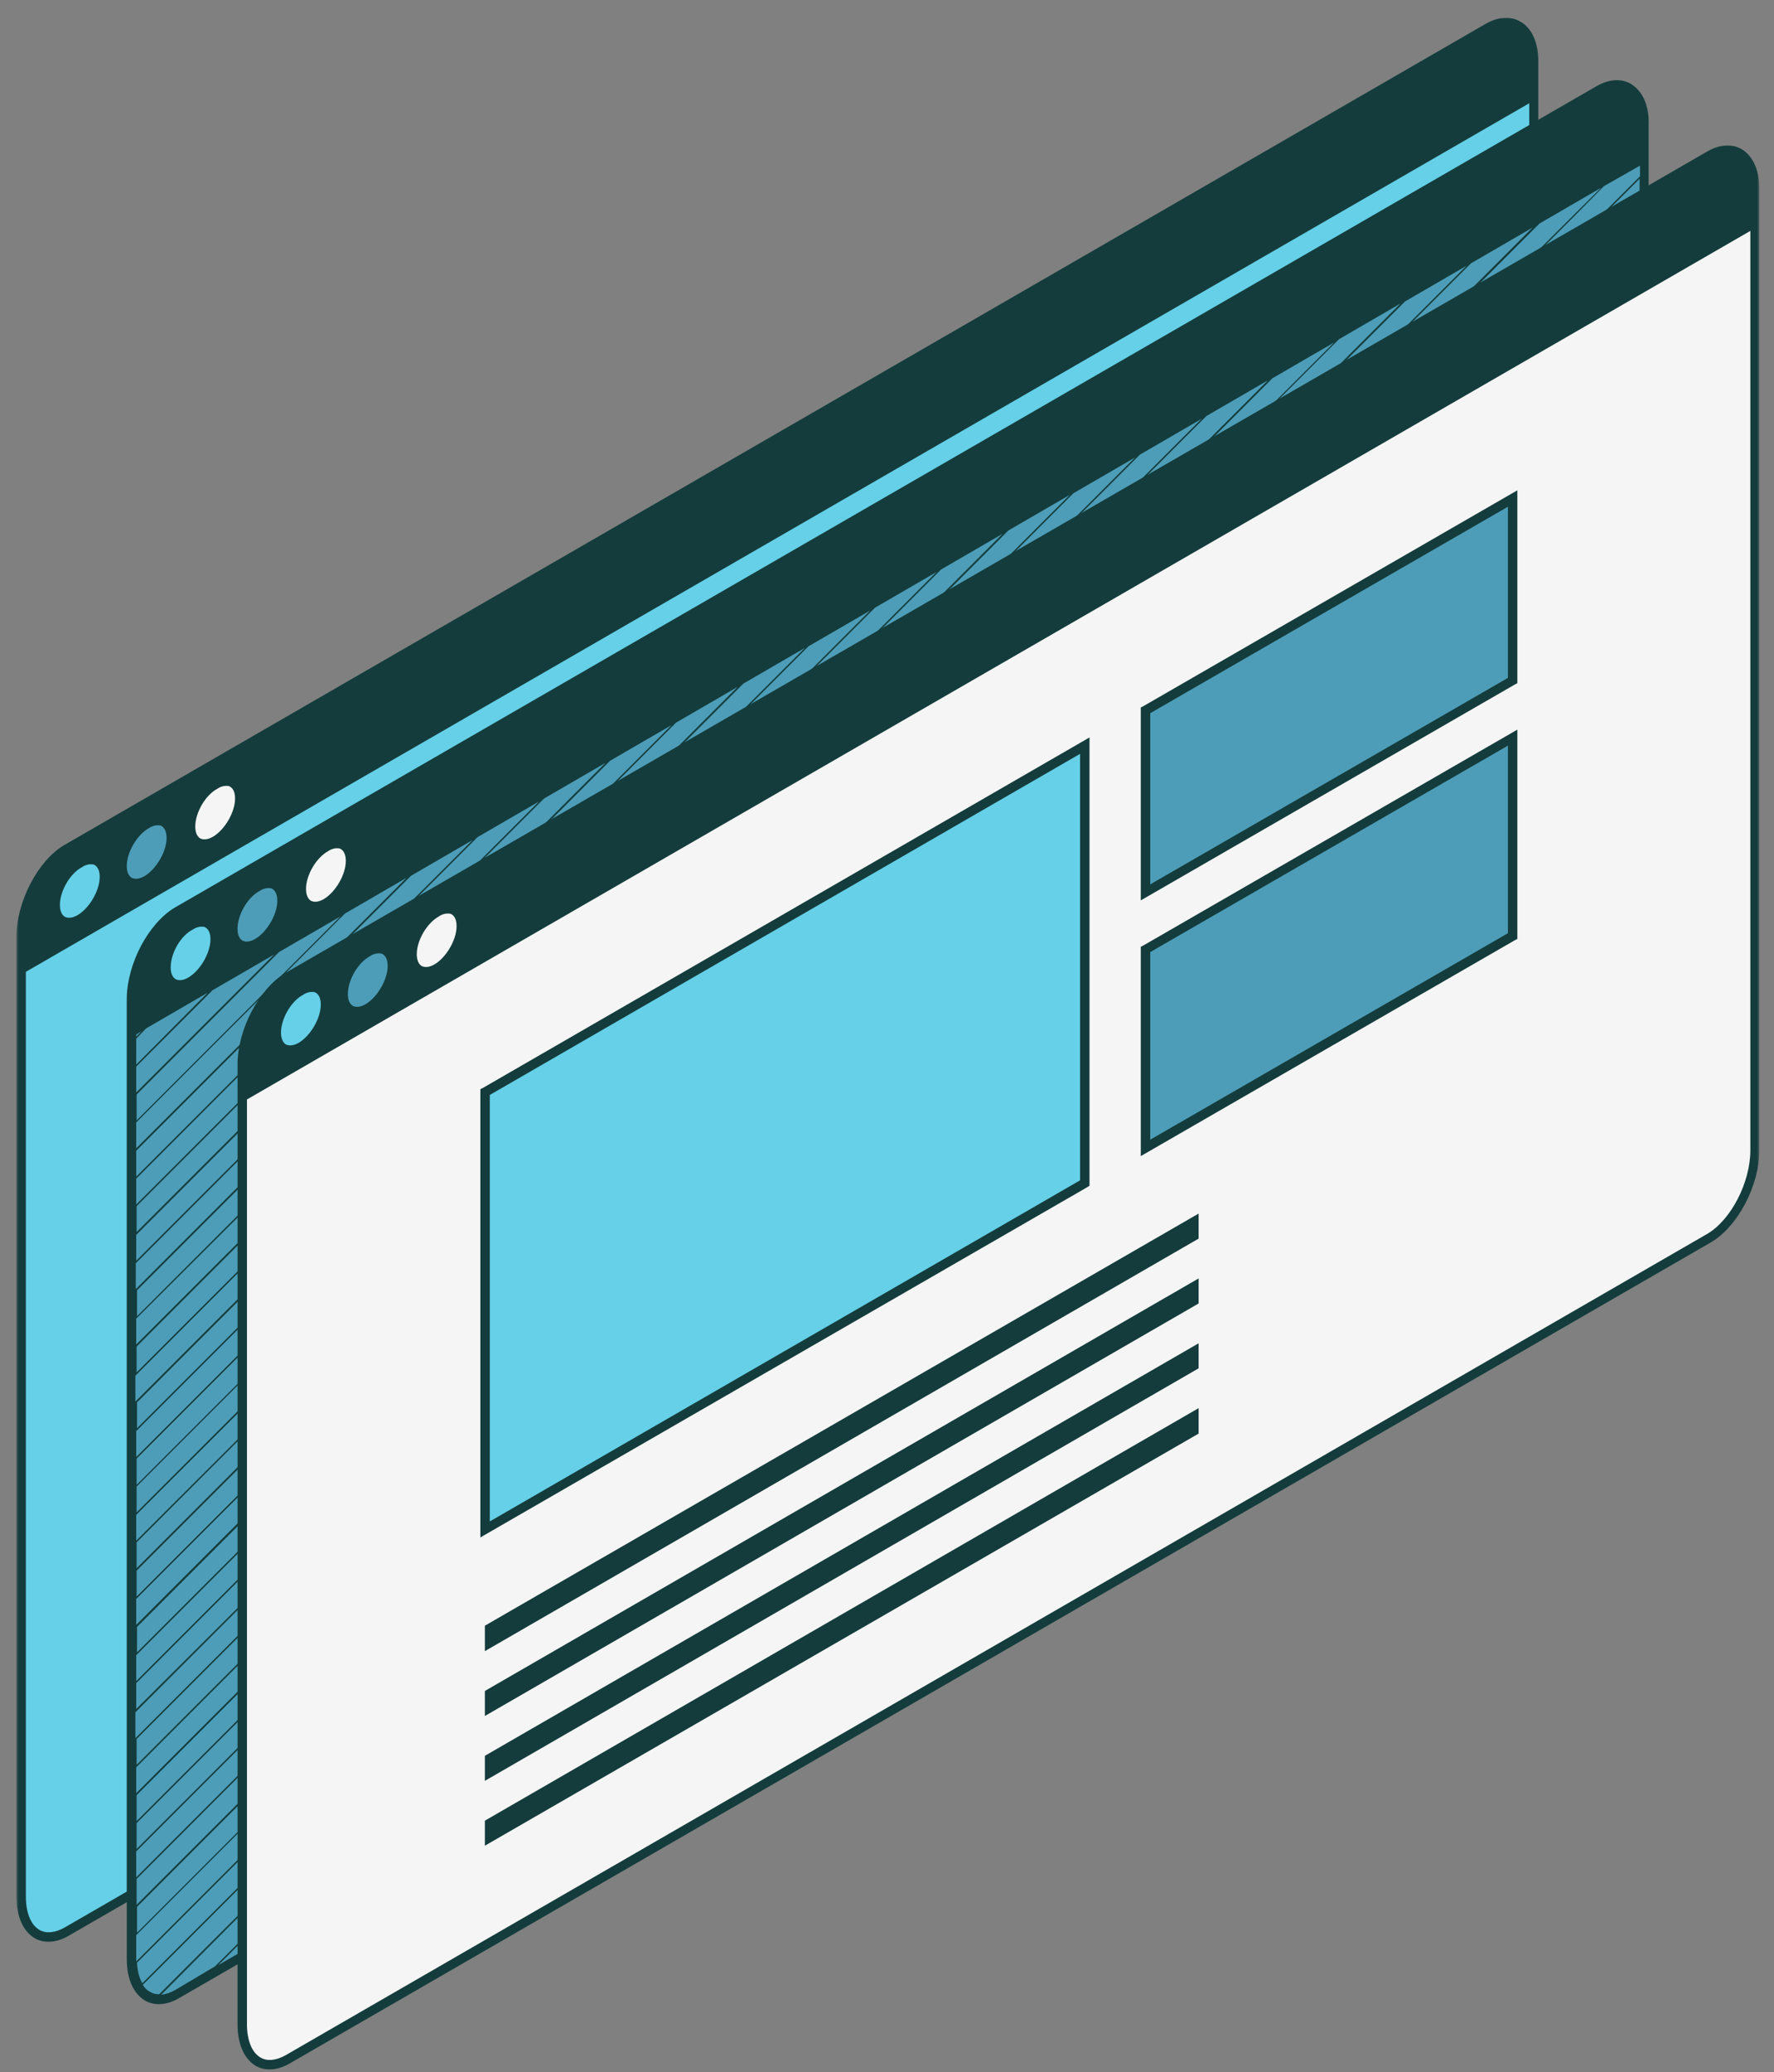 <svg width="795" height="928" viewBox="0 0 795 928" fill="none" xmlns="http://www.w3.org/2000/svg">
<rect x="0" y="0" width="795" height="928" fill="#808080" stroke="none"/>
<path d="M687.526 28.218V458.01C687.526 473.265 678.334 490.911 666.938 497.349L30.156 865C18.761 871.619 9.568 864.635 9.568 849.375V419.588C9.568 404.328 18.761 386.682 30.156 380.25L666.938 12.593C678.151 5.979 687.526 12.963 687.526 28.218Z" fill="#65D0E7"/>
<mask id="mask0_540_43" style="mask-type:luminance" maskUnits="userSpaceOnUse" x="7" y="7" width="683" height="864">
<path d="M7.365 7.667H690V870.334H7.365V7.667Z" fill="white"/>
</mask>
<g mask="url(#mask0_540_43)">
<path d="M681.276 9.652C676.86 7.079 671.349 7.448 665.646 10.756L28.87 378.412C17.104 385.214 7.365 403.782 7.365 419.589V849.376C7.365 858.198 10.302 864.818 15.453 867.943C17.292 869.047 19.495 869.599 21.703 869.599C24.641 869.599 27.766 868.678 30.891 866.839L667.672 499.188C679.62 492.198 689.365 473.818 689.365 458.011V28.219C689.547 19.396 686.604 12.594 681.276 9.652ZM665.834 495.511L29.058 863.162C24.828 865.553 20.781 866.105 17.656 864.266C13.797 862.063 11.594 856.547 11.594 849.376V435.214L685.318 46.235V458.011C685.318 472.349 676.495 489.261 665.834 495.511Z" fill="#143C3C"/>
</g>
<path d="M26.849 405.25C26.849 407.823 27.584 409.661 29.058 410.578C30.526 411.317 32.547 411.13 34.755 409.843C40.084 406.718 44.682 398.817 44.682 392.75C44.682 390.177 43.943 388.338 42.474 387.416C41.922 387.052 41.37 387.052 40.636 387.052C39.531 387.052 38.063 387.416 36.776 388.338C31.443 391.093 26.849 399 26.849 405.25Z" fill="#65D0E7"/>
<path d="M56.812 387.787C56.812 390.36 57.547 392.198 59.021 393.115C60.49 393.854 62.51 393.667 64.719 392.381C70.047 389.256 74.646 381.354 74.646 375.287C74.646 372.714 73.906 370.875 72.438 369.953C71.885 369.589 71.333 369.589 70.599 369.589C69.495 369.589 68.026 369.953 66.74 370.875C61.406 373.818 56.812 381.719 56.812 387.787Z" fill="#4D9DB8"/>
<path d="M87.51 370.141C87.51 372.714 88.245 374.552 89.719 375.469C91.187 376.203 93.208 376.021 95.416 374.734C100.745 371.609 105.344 363.703 105.344 357.641C105.344 355.062 104.609 353.224 103.135 352.307C102.583 351.937 102.036 351.938 101.297 351.938C100.198 351.938 98.724 352.307 97.437 353.224C92.109 355.984 87.51 363.891 87.51 370.141Z" fill="#F5F5F5"/>
<path d="M736.974 56.161V485.947C736.974 501.208 727.781 518.854 716.386 525.286L79.609 892.942C68.209 899.562 59.021 892.573 59.021 877.317V447.531C59.021 432.27 68.209 414.625 79.609 408.192L716.386 40.536C727.781 33.916 736.974 40.906 736.974 56.161Z" fill="#4D9DB8"/>
<path d="M730.906 37.594C726.495 35.021 720.979 35.391 715.281 38.698L78.505 406.354C66.557 413.339 56.812 431.719 56.812 447.531V877.318C56.812 886.141 59.755 892.761 64.901 895.886C66.74 896.99 68.943 897.537 71.151 897.537C74.094 897.537 77.219 896.62 80.344 894.781L717.12 527.125C729.068 520.141 738.813 501.761 738.813 485.948V56.162C739.177 47.339 736.052 40.719 730.906 37.594ZM734.953 74.177V78.959L692.854 121.052L642.672 171.24L542.302 271.61L492.115 321.792L240.823 573.083L190.641 623.271L90.271 723.641L61.042 752.865V741.287L103.135 699.188L165.823 636.505L253.693 548.636L316.375 485.948L404.432 397.714L467.115 335.026L554.984 247.156L617.854 184.474L705.724 96.604L718.776 83.37L734.953 74.177ZM680.172 271.792L642.484 309.474L529.615 422.344L491.932 460.031L379.063 572.901L341.375 610.583L228.505 723.453L190.823 761.141L77.953 874.011L63.797 888.162C62.328 885.776 61.594 882.651 61.406 878.974L241.745 698.636L317.115 623.271L392.479 547.901L467.849 472.531L490.464 449.922L493.036 447.344L735.688 204.693V216.276L680.172 271.792ZM667.672 271.792L642.484 296.974L516.932 422.531L491.75 447.714L366.193 573.266L341.375 598.083L215.823 723.641L190.641 748.823L65.083 874.375L61.042 878.422C61.042 878.052 61.042 877.688 61.042 877.318V866.656L734.583 193.115V204.693L667.672 271.792ZM655.172 271.792L642.672 284.292L504.615 422.344L492.115 434.844L354.063 572.901L341.563 585.401L203.505 723.453L61.406 865.552V853.974L735.135 180.245V191.828L655.172 271.792ZM642.484 271.792L61.224 853.052V841.474L166.188 736.505L203.875 698.823L316.745 585.953L354.427 548.266L467.297 435.396L504.984 397.714L617.854 284.844L655.536 247.156L734.953 167.745V179.328L642.484 271.792ZM629.984 271.792L61.042 840.735V829.156L191.005 699.188L341.563 548.636L492.115 398.078L642.672 247.526L734.583 155.615V167.193L629.984 271.792ZM617.484 271.792L316.193 573.083L165.641 723.641L61.224 828.052V816.469L166.188 711.505L316.745 560.953L329.245 548.453L467.297 410.396L617.854 259.844L734.953 142.745V154.323L617.484 271.792ZM642.484 234.104L604.802 271.792L491.932 384.844L190.823 685.953L153.141 723.641L61.224 815.552V803.969L166.188 699.005L316.745 548.453L467.297 397.896L491.932 373.266L492.484 372.714L618.036 247.156L735.135 130.063V141.641L642.484 234.104ZM642.484 221.604L592.302 271.792L491.932 372.162L441.745 422.344L341.375 522.714L291.193 572.901L61.042 803.052V791.469L166.005 686.505L304.063 548.453L316.563 535.953L454.615 397.896L605.167 247.344L617.672 234.844L734.766 117.745V129.323L642.484 221.604ZM730.354 121.235L642.484 209.104L579.802 271.792L491.932 359.662L429.245 422.344L341.375 510.214L278.693 572.901L190.823 660.771L128.135 723.453L61.224 790.37V778.787L316.927 523.083L442.484 397.531L467.667 372.344L491.75 348.266L492.667 347.344L735.318 104.693V116.271L730.354 121.235ZM717.854 121.235L567.115 271.974L491.75 347.344L190.271 648.823L114.901 724.188L60.672 778.417V766.839L127.953 699.557L165.641 661.875L278.51 549L734.401 93.109V104.693L717.854 121.235ZM705.354 121.235L642.672 183.922L554.802 271.792L492.115 334.474L404.245 422.344L341.563 485.031L253.693 572.901L191.005 635.583L103.135 723.453L61.042 765.365V753.787L490.646 324.182L492.297 322.526L567.667 247.156L617.854 196.974L718.224 96.604L734.766 80.057V91.641L705.354 121.235ZM680.172 121.235L61.406 740V728.604L689.911 100.099L717.49 84.104L680.172 121.235ZM63.432 461.87L61.042 464.261V463.339L63.432 461.87ZM65.453 460.583L93.026 444.589L61.042 476.761V465.177L65.453 460.583ZM95.234 443.485L122.807 427.495L61.042 489.261V477.677L95.234 443.485ZM125.01 426.391L152.589 410.396L140.635 422.344L61.224 501.761V490.177L125.01 426.391ZM154.609 409.11L182.182 393.115L152.953 422.344L61.042 514.261V502.677L154.609 409.11ZM166.005 410.396L184.203 392.198L211.781 376.203L61.042 526.943V515.365L166.005 410.396ZM191.193 397.714L213.984 374.917L241.557 358.927L61.042 539.443V527.865L191.193 397.714ZM166.005 435.396L203.693 397.714L243.766 357.641L271.339 341.646L61.224 551.761V540.177L166.005 435.396ZM65.635 548.453L216.193 397.896L273.359 340.724L300.938 324.735L61.042 564.63V553.047L65.635 548.453ZM78.135 548.453L302.958 323.63L330.531 307.636L215.641 422.531L190.453 447.714L64.901 573.266L60.859 577.313V565.729L78.135 548.453ZM90.823 548.453L166.188 473.083L333.104 306.167L360.677 290.172L228.505 422.344L190.823 460.031L77.953 572.901L61.406 589.443V577.865L90.823 548.453ZM103.323 548.453L166.005 485.766L253.875 397.896L316.563 335.214L362.333 289.438L389.906 273.448L341.193 322.162L240.823 422.344L190.641 472.531L61.042 602.13V590.547L103.323 548.453ZM115.823 548.453L166.005 498.266L266.375 397.896L316.563 347.714L392.115 272.156L419.688 256.167L404.063 271.792L341.375 334.474L253.505 422.344L190.823 485.031L61.224 614.63V603.047L115.823 548.453ZM128.323 548.453L166.005 510.766L278.875 397.896L316.563 360.214L421.708 255.063L449.281 239.068L416.38 271.974L60.672 627.682V616.099L128.323 548.453ZM141.005 548.453L166.188 523.266L291.745 397.714L316.927 372.526L442.484 246.974L451.859 237.599L479.432 221.604L429.432 271.61L341.563 359.479L278.875 422.162L191.005 510.031L128.323 572.719L61.406 639.63V628.047L141.005 548.453ZM153.505 548.453L467.115 234.844L481.083 220.87L508.661 204.88L491.75 221.792L441.563 271.974L341.193 372.344L291.01 422.531L190.641 522.901L140.453 573.083L61.042 652.495V640.917L153.505 548.453ZM166.005 548.453L491.75 222.708L492.297 222.156L510.865 203.594L538.438 187.599L454.245 271.792L341.375 384.844L303.693 422.531L61.224 665V653.235L166.005 548.453ZM166.005 560.953L540.646 186.313L568.219 170.318L316.193 422.344L165.641 572.901L61.224 677.313V665.735L166.005 560.953ZM191.193 548.453L341.745 397.896L570.24 169.401L597.818 153.406L178.141 573.083L61.042 690V678.417L191.193 548.453ZM166.005 585.953L600.021 151.938L627.594 135.943L491.932 271.61L341.375 422.162L190.823 572.719L61.224 702.313V690.735L166.005 585.953ZM65.635 699.005L166.005 598.636L216.193 548.453L316.563 448.083L366.745 397.896L467.115 297.526L517.302 247.344L629.62 135.026L657.193 119.031L654.984 121.235L642.484 133.735L504.432 271.792L491.932 284.292L353.875 422.344L341.375 434.844L203.323 572.901L61.224 715V703.417L65.635 699.005ZM78.135 699.005L166.005 611.136L228.693 548.453L316.563 460.583L379.245 397.896L492.115 285.026L529.802 247.344L617.672 159.474L659.214 117.927L686.786 101.932L667.302 121.422L642.12 146.604L516.563 272.156L491.38 297.344L61.042 727.682V716.099L78.135 699.005ZM63.984 888.901L103.323 849.563L166.005 786.875L253.875 699.005L316.563 636.323L404.432 548.453L467.115 485.766L734.953 217.927V229.511L492.115 472.349L391.563 573.083L341.375 623.271L240.823 723.641L90.271 874.193L71.333 893.125C69.865 893.125 68.396 892.761 67.292 892.026C66.005 891.474 64.901 890.37 63.984 888.901ZM78.688 891.104C76.484 892.391 74.276 893.125 72.255 893.313L115.823 849.563L166.005 799.375L266.375 699.005L316.563 648.823L416.932 548.453L467.115 498.266L734.766 230.615V242.193L705.172 271.792L642.484 334.474L554.615 422.344L491.932 485.031L404.063 572.901L341.375 635.583L253.505 723.453L190.823 786.141L102.953 874.011L96.333 880.625L78.688 891.104ZM734.031 494.037L690.099 537.974L662.521 553.964L668.036 548.453L734.953 481.537V485.766C734.953 488.521 734.583 491.281 734.031 494.037ZM715.281 523.448L692.12 536.87L733.667 495.323C731.089 507.089 723.922 518.49 715.281 523.448ZM660.5 555.068L632.927 571.063L734.953 469.037V480.62L660.5 555.068ZM630.719 572.349L603.146 588.344L734.953 456.537V468.12L630.719 572.349ZM617.484 573.083L601.125 589.443L573.552 605.438L734.953 444.037V455.62L617.484 573.083ZM642.484 535.401L571.344 606.542L543.771 622.531L617.854 548.453L734.953 431.354V442.932L642.484 535.401ZM642.484 522.901L592.302 573.083L541.563 623.818L513.99 639.813L605.354 548.453L734.953 418.854V430.432L642.484 522.901ZM730.354 422.344L642.484 510.214L579.802 572.901L511.969 640.735L484.396 656.724L734.953 406.167V417.75L730.354 422.344ZM717.854 422.344L567.115 573.083L491.75 648.453L482.005 658.198L454.432 674.188L734.766 393.854V405.432L717.854 422.344ZM705.354 422.344L642.672 485.031L554.802 572.901L492.115 635.583L452.776 674.922L425.203 690.917L735.135 380.985V392.568L705.354 422.344ZM692.672 422.344L491.932 623.083L422.813 692.386L395.24 708.38L490.276 613.344L492.297 611.318L555.167 548.453L734.953 368.667V380.25L692.672 422.344ZM680.172 422.344L491.932 610.583L393.219 709.302L365.641 725.292L392.115 698.823L542.854 548.083L618.219 472.714L735.318 355.615V367.198L680.172 422.344ZM667.672 422.344L491.932 598.083L366.38 723.641L363.438 726.578L335.865 742.573L379.427 699.005L492.297 586.136L529.984 548.453L617.854 460.583L680.536 397.896L734.766 343.667V355.25L667.672 422.344ZM655.172 422.344L334.026 743.49L306.448 759.485L316.927 749.005L367.115 698.823L467.484 598.453L517.667 548.266L618.036 447.896L668.224 397.714L735.135 330.802V342.38L655.172 422.344ZM642.484 422.344L491.932 572.901L341.375 723.453L304.063 760.771L276.484 776.766L734.953 318.297V329.88L642.484 422.344ZM629.984 422.344L479.432 572.901L328.875 723.453L274.464 777.87L246.891 793.86L734.953 305.797V317.38L629.984 422.344ZM617.484 422.344L466.932 572.901L316.193 723.641L244.682 795.146L217.109 811.141L734.953 293.297V304.88L617.484 422.344ZM642.484 384.844L604.802 422.344L215.089 812.057L187.516 828.052L316.745 698.823L467.297 548.266L491.932 523.636L735.135 280.432V292.011L642.484 384.844ZM642.484 372.162L441.745 572.901L341.375 673.453L291.193 723.641L190.823 824.011L185.49 829.339L157.917 845.334L166.188 837.057L304.245 699.005L734.953 268.297V279.88L642.484 372.162ZM730.354 271.792L155.714 846.432L128.135 862.427L141.005 849.563L166.188 824.375L291.745 698.823L316.927 673.636L442.484 548.083L593.036 397.531L618.219 372.344L735.318 255.245V266.828L730.354 271.792ZM717.854 271.792L567.115 422.531L491.75 497.901L416.38 573.266L190.271 799.375L125.38 864.084L97.807 880.073L127.953 849.927L165.641 812.245L278.51 699.375L316.193 661.688L734.401 243.479V255.063L717.854 271.792Z" fill="#143C3C"/>
<path d="M76.484 433.193C76.484 435.766 77.219 437.604 78.688 438.521C80.156 439.256 82.182 439.073 84.385 437.787C89.719 434.662 94.312 426.756 94.312 420.693C94.312 418.12 93.578 416.282 92.109 415.36C91.557 414.995 91.005 414.995 90.271 414.995C89.167 414.995 87.698 415.36 86.412 416.282C80.896 419.037 76.484 426.943 76.484 433.193Z" fill="#65D0E7"/>
<path d="M106.448 415.912C106.448 418.485 107.182 420.323 108.651 421.245C110.125 421.979 112.146 421.792 114.349 420.506C119.682 417.381 124.276 409.479 124.276 403.412C124.276 400.839 123.542 399 122.073 398.078C121.521 397.714 120.969 397.714 120.234 397.714C119.13 397.714 117.661 398.078 116.375 399C111.042 401.756 106.448 409.662 106.448 415.912Z" fill="#4D9DB8"/>
<path d="M137.146 398.078C137.146 400.656 137.88 402.494 139.349 403.411C140.823 404.146 142.844 403.963 145.052 402.677C150.38 399.552 154.974 391.646 154.974 385.578C154.974 383.005 154.24 381.166 152.771 380.25C152.219 379.88 151.667 379.88 150.932 379.88C149.828 379.88 148.36 380.25 147.073 381.166C141.74 384.109 137.146 391.828 137.146 398.078Z" fill="#F5F5F5"/>
<path d="M766.015 69.765L129.239 437.422C117.844 444.036 108.651 461.682 108.651 476.76V906.547C108.651 921.802 117.844 928.791 129.239 922.172L766.015 554.515C777.417 547.901 786.604 530.25 786.604 515.177V85.39C786.604 70.13 777.417 63.145 766.015 69.765Z" fill="#F5F5F5"/>
<mask id="mask1_540_43" style="mask-type:luminance" maskUnits="userSpaceOnUse" x="106" y="65" width="683" height="863">
<path d="M106 65H788.365V927.667H106V65Z" fill="white"/>
</mask>
<g mask="url(#mask1_540_43)">
<path d="M780.542 66.823C776.13 64.251 770.614 64.62 764.917 67.927L128.135 435.584C116.187 442.568 106.448 460.948 106.448 476.761V906.547C106.448 915.37 109.385 921.99 114.536 925.115C116.375 926.214 118.578 926.766 120.786 926.766C123.724 926.766 126.849 925.849 129.974 924.011L766.755 556.355C778.703 549.37 788.443 530.99 788.443 515.178V85.391C788.63 76.568 785.687 69.948 780.542 66.823ZM764.917 552.678L128.135 920.334C123.911 922.724 119.864 923.277 116.739 921.438C112.88 919.23 110.672 913.714 110.672 906.547V492.386L784.401 103.407V515.178C784.401 529.516 775.76 546.428 764.917 552.678Z" fill="#143C3C"/>
</g>
<path d="M125.932 462.422C125.932 464.995 126.667 466.833 128.135 467.75C129.609 468.484 131.63 468.302 133.838 467.016C139.167 463.891 143.76 455.984 143.76 449.922C143.76 447.344 143.026 445.505 141.557 444.589C141.005 444.219 140.453 444.219 139.719 444.219C138.614 444.219 137.146 444.589 135.859 445.505C130.526 448.266 125.932 456.172 125.932 462.422Z" fill="#65D0E7"/>
<path d="M155.896 445.14C155.896 447.713 156.63 449.552 158.099 450.468C159.573 451.208 161.594 451.021 163.802 449.734C169.13 446.609 173.729 438.708 173.729 432.64C173.729 430.067 172.99 428.229 171.521 427.307C170.969 426.942 170.417 426.942 169.682 426.942C168.578 426.942 167.11 427.307 165.823 428.229C160.49 430.984 155.896 438.89 155.896 445.14Z" fill="#4D9DB8"/>
<path d="M186.776 427.307C186.776 429.88 187.515 431.719 188.984 432.641C190.453 433.375 192.479 433.193 194.682 431.906C200.015 428.781 204.609 420.875 204.609 414.807C204.609 412.234 203.875 410.396 202.406 409.479C201.854 409.109 201.302 409.109 200.568 409.109C199.463 409.109 197.989 409.479 196.703 410.396C191.375 413.339 186.776 421.057 186.776 427.307Z" fill="#F5F5F5"/>
<path d="M486.047 529.885L217.292 685.036V489.073L486.047 333.927V529.885Z" fill="#65D0E7"/>
<path d="M677.964 304.698L513.438 399.734V318.115L677.964 223.078V304.698ZM677.964 330.25L513.438 425.286V514.26L677.964 419.219V330.25Z" fill="#4D9DB8"/>
<path d="M488.255 530.99V330.25L216.375 487.234L215.271 487.786V688.526L487.151 531.724L488.255 530.99ZM484.026 528.599L219.5 681.359V490.359L484.026 337.599V528.599Z" fill="#143C3C"/>
<path d="M512.339 316.276L511.234 316.828V403.229L678.885 306.536L679.984 305.984V219.583L512.339 316.276ZM675.76 303.593L515.464 396.057V319.401L675.76 226.937V303.593Z" fill="#143C3C"/>
<path d="M511.234 424V517.75L678.885 421.057L679.984 420.505V326.755L512.339 423.448L511.234 424ZM515.464 426.39L675.76 333.927V417.932L515.464 510.401V426.39Z" fill="#143C3C"/>
<path d="M217.292 739.448L537.151 554.703V543.489L217.292 728.052V739.448Z" fill="#143C3C"/>
<path d="M217.292 797.536L537.151 612.792V601.578L217.292 786.323V797.536Z" fill="#143C3C"/>
<path d="M217.292 826.584L537.151 642.021V630.62L217.292 815.37V826.584Z" fill="#143C3C"/>
<path d="M217.292 768.49L537.151 583.745V572.531L217.292 757.281V768.49Z" fill="#143C3C"/>
</svg>
